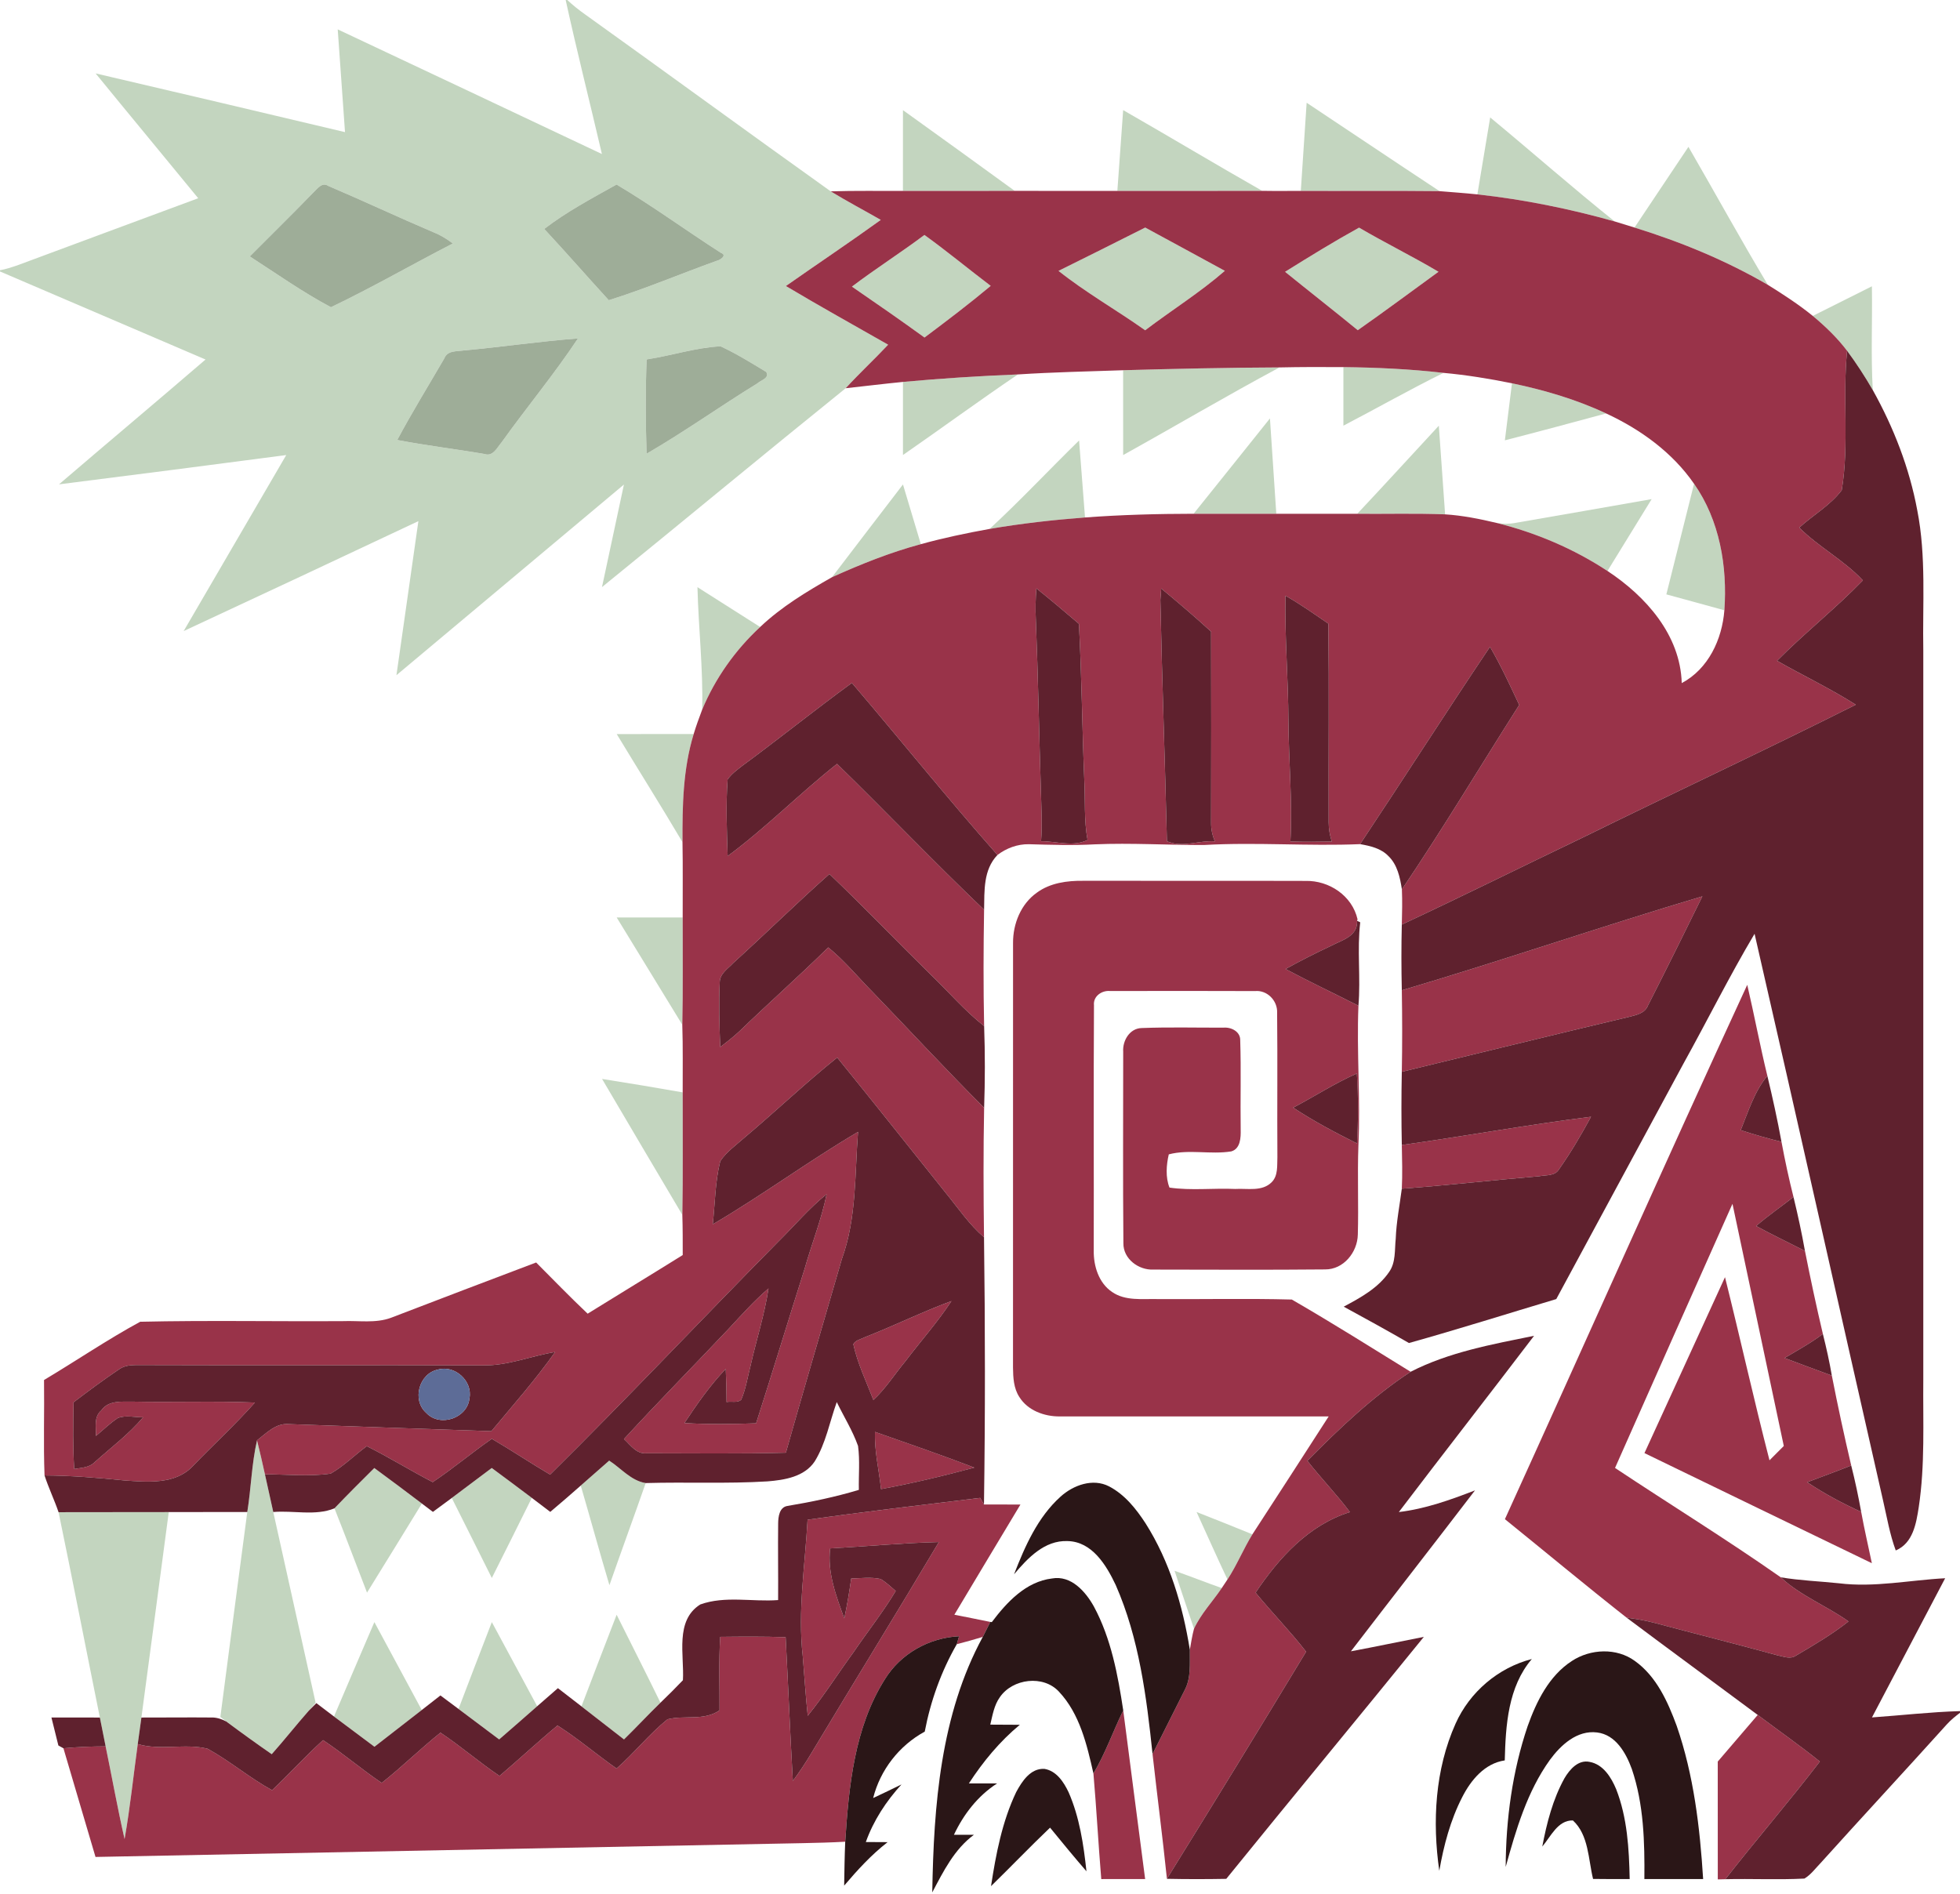 <?xml version="1.0" encoding="UTF-8" ?>
<!DOCTYPE svg PUBLIC "-//W3C//DTD SVG 1.1//EN" "http://www.w3.org/Graphics/SVG/1.1/DTD/svg11.dtd">
<svg width="503pt" height="486pt" viewBox="0 0 503 486" version="1.1" xmlns="http://www.w3.org/2000/svg">
<g id="#c3d5bfff">
<path fill="#c3d5bf" opacity="1.00" d=" M 145.17 0.00 L 145.58 0.00 C 147.05 1.37 148.62 2.62 150.27 3.78 C 171.29 18.83 192.15 34.10 213.19 49.11 C 217.40 51.69 221.77 53.98 226.04 56.44 C 218.02 62.23 209.79 67.73 201.69 73.41 C 210.35 78.58 219.17 83.47 227.93 88.47 C 224.36 92.26 220.55 95.81 217.03 99.64 C 196.09 116.53 175.38 133.72 154.49 150.68 C 156.35 141.90 158.26 133.14 160.12 124.36 C 140.65 140.66 121.22 157.00 101.74 173.29 C 103.60 160.11 105.52 146.93 107.37 133.75 C 87.31 143.20 67.24 152.62 47.13 161.97 C 55.89 146.90 64.70 131.86 73.46 116.79 C 54.03 119.35 34.59 121.86 15.14 124.31 C 27.65 113.59 40.27 103.01 52.75 92.27 C 35.16 84.74 17.58 77.22 0.00 69.67 L 0.00 69.36 C 1.47 69.09 2.90 68.63 4.32 68.15 C 19.83 62.37 35.35 56.64 50.87 50.88 C 42.12 40.18 33.27 29.55 24.54 18.84 C 45.88 23.83 67.22 28.83 88.54 33.91 C 87.92 25.12 87.28 16.33 86.67 7.54 C 109.29 18.16 131.87 28.87 154.47 39.53 C 151.40 26.35 148.07 13.22 145.17 0.00 M 80.45 49.37 C 75.08 54.93 69.55 60.32 64.10 65.81 C 70.98 70.24 77.71 75.02 84.93 78.85 C 95.53 73.78 105.75 67.87 116.21 62.49 C 114.69 61.35 113.08 60.33 111.31 59.64 C 102.23 55.78 93.30 51.57 84.23 47.71 C 82.65 46.65 81.48 48.42 80.45 49.37 M 158.22 47.36 C 151.91 50.90 145.41 54.34 139.67 58.76 C 145.28 64.78 150.68 70.99 156.23 77.05 C 165.60 74.12 174.66 70.27 183.89 66.95 C 184.69 66.83 186.75 65.52 185.04 64.91 C 176.04 59.16 167.40 52.78 158.22 47.36 M 119.02 89.94 C 117.22 90.22 114.82 89.90 114.02 91.99 C 109.98 98.95 105.74 105.81 101.95 112.92 C 109.38 114.35 116.90 115.24 124.36 116.52 C 126.49 117.25 127.54 114.93 128.67 113.60 C 135.10 104.61 142.20 96.08 148.32 86.87 C 138.53 87.59 128.80 89.06 119.02 89.94 M 165.95 92.25 C 165.63 100.30 165.68 108.38 165.94 116.44 C 175.65 110.82 184.80 104.27 194.36 98.40 C 195.27 97.54 197.54 97.10 196.65 95.47 C 192.82 93.15 188.98 90.77 184.92 88.88 C 178.54 89.21 172.29 91.28 165.95 92.25 Z" />
<path fill="#c3d5bf" opacity="1.00" d=" M 335.33 26.37 C 346.71 33.91 358.03 41.55 369.43 49.06 C 357.56 48.93 345.69 49.04 333.83 49.00 C 334.31 41.46 334.84 33.92 335.33 26.37 Z" />
<path fill="#c3d5bf" opacity="1.00" d=" M 231.73 28.27 C 241.30 35.15 250.88 42.04 260.41 48.99 C 250.84 49.01 241.28 49.00 231.72 49.00 C 231.72 42.09 231.71 35.18 231.73 28.27 Z" />
<path fill="#c3d5bf" opacity="1.00" d=" M 288.24 28.26 C 300.17 35.10 311.97 42.18 323.92 48.98 C 311.53 49.02 299.14 48.99 286.75 49.00 C 287.24 42.09 287.74 35.17 288.24 28.26 Z" />
<path fill="#c3d5bf" opacity="1.00" d=" M 382.43 30.14 C 393.13 38.98 403.54 48.17 414.37 56.83 C 402.84 53.59 391.05 51.19 379.14 49.89 C 380.24 43.31 381.33 36.72 382.43 30.14 Z" />
<path fill="#c3d5bf" opacity="1.00" d=" M 419.47 58.40 C 424.10 51.51 428.67 44.58 433.31 37.69 C 440.13 49.47 446.68 61.42 453.68 73.10 C 442.92 66.84 431.34 62.07 419.47 58.40 Z" />
<path fill="#c3d5bf" opacity="1.00" d=" M 271.65 69.52 C 279.09 65.85 286.49 62.13 293.90 58.40 C 300.74 62.07 307.52 65.83 314.34 69.51 C 307.94 75.09 300.66 79.62 293.89 84.77 C 286.56 79.57 278.68 75.12 271.65 69.52 Z" />
<path fill="#c3d5bf" opacity="1.00" d=" M 329.79 69.76 C 336.04 65.86 342.33 61.99 348.78 58.42 C 355.49 62.35 362.48 65.78 369.17 69.75 C 362.27 74.76 355.43 79.86 348.45 84.75 C 342.27 79.69 335.99 74.78 329.79 69.76 Z" />
<path fill="#c3d5bf" opacity="1.00" d=" M 218.63 73.56 C 224.70 68.96 231.14 64.87 237.24 60.30 C 243.04 64.48 248.55 69.05 254.25 73.37 C 248.74 77.98 243.01 82.33 237.26 86.63 C 231.12 82.17 224.88 77.86 218.63 73.56 Z" />
<path fill="#c3d5bf" opacity="1.00" d=" M 465.22 81.08 C 470.27 78.53 475.33 76.01 480.39 73.48 C 480.54 82.36 480.10 91.26 480.62 100.12 C 478.61 96.64 476.42 93.27 474.03 90.04 C 471.49 86.69 468.44 83.76 465.22 81.08 Z" />
<path fill="#c3d5bf" opacity="1.00" d=" M 288.23 95.02 C 301.61 94.65 314.98 94.35 328.36 94.30 C 314.85 101.54 301.64 109.35 288.24 116.79 C 288.23 109.53 288.24 102.28 288.23 95.02 Z" />
<path fill="#c3d5bf" opacity="1.00" d=" M 344.76 94.22 C 353.34 94.32 361.93 94.72 370.46 95.70 C 361.77 99.98 353.35 104.78 344.76 109.25 C 344.75 104.24 344.75 99.23 344.76 94.22 Z" />
<path fill="#c3d5bf" opacity="1.00" d=" M 231.73 98.02 C 241.54 97.12 251.38 96.49 261.23 96.10 C 251.28 102.83 241.60 109.94 231.73 116.78 C 231.71 110.53 231.71 104.28 231.73 98.02 Z" />
<path fill="#c3d5bf" opacity="1.00" d=" M 388.02 98.37 C 396.31 100.11 404.50 102.50 412.18 106.11 C 403.53 108.45 394.88 110.78 386.20 113.01 C 386.81 108.13 387.43 103.25 388.02 98.37 Z" />
<path fill="#c3d5bf" opacity="1.00" d=" M 306.31 131.86 C 312.86 123.72 319.38 115.54 325.91 107.39 C 326.46 115.55 327.01 123.71 327.54 131.87 C 320.46 131.87 313.39 131.87 306.31 131.86 Z" />
<path fill="#c3d5bf" opacity="1.00" d=" M 348.31 131.87 C 355.35 124.40 362.26 116.79 369.25 109.26 C 369.78 116.85 370.33 124.42 370.86 132.01 C 363.35 131.72 355.83 131.93 348.31 131.87 Z" />
<path fill="#c3d5bf" opacity="1.00" d=" M 253.96 135.75 C 261.87 128.45 269.23 120.57 276.93 113.05 C 277.44 119.63 277.95 126.22 278.45 132.81 C 270.25 133.44 262.06 134.35 253.96 135.75 Z" />
<path fill="#c3d5bf" opacity="1.00" d=" M 213.52 148.14 C 219.59 140.21 225.63 132.25 231.73 124.34 C 233.25 129.45 234.79 134.56 236.32 139.66 C 228.47 141.77 220.92 144.80 213.52 148.14 Z" />
<path fill="#c3d5bf" opacity="1.00" d=" M 434.75 124.16 C 441.33 133.53 443.33 145.38 442.53 156.63 C 437.57 155.27 432.61 153.89 427.64 152.55 C 430.03 143.09 432.38 133.63 434.75 124.16 Z" />
<path fill="#c3d5bf" opacity="1.00" d=" M 388.96 134.19 C 400.60 132.17 412.24 130.16 423.87 128.10 C 420.10 134.25 416.30 140.38 412.53 146.54 C 403.84 140.82 394.12 136.70 384.04 134.20 C 385.66 134.49 387.33 134.51 388.96 134.19 Z" />
<path fill="#c3d5bf" opacity="1.00" d=" M 178.99 150.70 C 184.36 154.10 189.71 157.52 195.08 160.92 C 188.69 166.83 183.55 174.09 180.20 182.13 C 180.47 171.65 179.25 161.18 178.99 150.70 Z" />
<path fill="#c3d5bf" opacity="1.00" d=" M 158.27 188.40 C 164.85 188.40 171.43 188.41 178.02 188.39 C 175.27 197.37 175.10 206.83 175.15 216.14 C 169.64 206.82 163.87 197.66 158.27 188.40 Z" />
<path fill="#c3d5bf" opacity="1.00" d=" M 158.26 235.47 C 163.91 235.46 169.56 235.46 175.20 235.47 C 175.17 244.65 175.30 253.83 175.10 263.00 C 169.48 253.83 163.86 244.66 158.26 235.47 Z" />
<path fill="#c3d5bf" opacity="1.00" d=" M 154.51 276.91 C 161.42 278.00 168.32 279.15 175.20 280.36 C 175.17 290.84 175.30 301.31 175.11 311.79 C 168.23 300.17 161.34 288.55 154.51 276.91 Z" />
<path fill="#c3d5bf" opacity="1.00" d=" M 63.46 388.06 C 64.45 381.95 64.57 375.71 65.96 369.67 C 66.68 372.56 67.35 375.47 67.99 378.39 C 68.70 381.61 69.41 384.84 70.13 388.06 C 73.75 404.38 77.38 420.70 81.00 437.02 C 80.43 437.69 79.85 438.36 79.27 439.03 C 76.03 442.70 73.00 446.55 69.74 450.22 C 65.80 447.49 61.91 444.69 58.06 441.82 C 57.69 441.53 56.93 440.95 56.55 440.66 C 58.81 423.12 61.16 405.59 63.46 388.06 Z" />
<path fill="#c3d5bf" opacity="1.00" d=" M 156.34 374.87 C 159.40 376.84 161.96 380.04 165.71 380.63 C 162.65 389.38 159.46 398.09 156.40 406.84 C 153.87 398.35 151.52 389.79 149.04 381.28 C 151.47 379.14 153.91 377.01 156.34 374.87 Z" />
<path fill="#c3d5bf" opacity="1.00" d=" M 85.83 387.12 C 89.18 383.61 92.62 380.18 96.06 376.77 C 100.16 379.77 104.22 382.82 108.27 385.89 C 103.58 393.51 98.91 401.15 94.19 408.75 C 91.40 401.54 88.69 394.30 85.83 387.12 Z" />
<path fill="#c3d5bf" opacity="1.00" d=" M 115.94 384.46 C 119.36 381.90 122.78 379.32 126.20 376.76 C 129.64 379.29 133.06 381.86 136.48 384.43 C 133.10 391.30 129.64 398.14 126.22 404.99 C 122.79 398.15 119.39 391.30 115.94 384.46 Z" />
<path fill="#c3d5bf" opacity="1.00" d=" M 15.03 388.11 C 24.46 388.07 33.89 388.12 43.31 388.08 C 40.99 405.66 38.63 423.23 36.29 440.81 C 35.98 443.08 35.66 445.34 35.35 447.62 C 34.23 455.75 33.40 463.92 31.97 472.00 C 30.17 464.11 28.74 456.13 27.11 448.21 C 26.61 445.74 26.12 443.27 25.63 440.81 C 22.07 423.25 18.67 405.65 15.03 388.11 Z" />
<path fill="#c3d5bf" opacity="1.00" d=" M 307.08 388.06 C 311.86 389.94 316.64 391.84 321.41 393.79 C 319.09 397.55 317.43 401.68 315.01 405.38 C 312.29 399.64 309.73 393.83 307.08 388.06 Z" />
<path fill="#c3d5bf" opacity="1.00" d=" M 301.43 403.14 C 305.49 404.57 309.48 406.15 313.54 407.58 C 311.18 411.07 308.21 414.17 306.42 418.02 C 304.71 413.07 303.10 408.10 301.43 403.14 Z" />
<path fill="#c3d5bf" opacity="1.00" d=" M 158.25 414.43 C 162.00 421.95 165.81 429.44 169.50 437.00 C 166.32 440.08 163.31 443.33 160.14 446.43 C 156.49 443.61 152.85 440.78 149.22 437.94 C 152.20 430.09 155.23 422.26 158.25 414.43 Z" />
<path fill="#c3d5bf" opacity="1.00" d=" M 85.71 440.54 C 89.14 432.46 92.62 424.39 96.08 416.32 C 100.15 423.83 104.19 431.36 108.24 438.88 C 104.18 442.01 100.15 445.18 96.10 448.31 C 92.63 445.73 89.17 443.13 85.71 440.54 Z" />
<path fill="#c3d5bf" opacity="1.00" d=" M 126.22 416.32 C 130.11 423.50 133.98 430.71 137.86 437.91 C 134.61 440.75 131.38 443.61 128.10 446.43 C 124.62 443.83 121.16 441.20 117.67 438.60 C 120.48 431.16 123.37 423.74 126.22 416.32 Z" />
</g>
<g id="#9ead98ff">
<path fill="#9ead98" opacity="1.00" d=" M 80.45 49.37 C 81.48 48.42 82.65 46.65 84.23 47.71 C 93.30 51.57 102.23 55.78 111.31 59.64 C 113.08 60.33 114.69 61.35 116.21 62.49 C 105.75 67.87 95.53 73.78 84.93 78.85 C 77.71 75.02 70.98 70.24 64.10 65.81 C 69.55 60.32 75.08 54.93 80.45 49.37 Z" />
<path fill="#9ead98" opacity="1.00" d=" M 158.22 47.36 C 167.40 52.78 176.04 59.16 185.04 64.91 C 186.75 65.52 184.69 66.83 183.89 66.95 C 174.66 70.27 165.60 74.12 156.23 77.05 C 150.68 70.99 145.28 64.78 139.67 58.76 C 145.41 54.34 151.91 50.90 158.22 47.36 Z" />
<path fill="#9ead98" opacity="1.00" d=" M 119.02 89.94 C 128.80 89.06 138.53 87.59 148.32 86.87 C 142.20 96.08 135.10 104.61 128.67 113.60 C 127.54 114.93 126.49 117.25 124.36 116.52 C 116.90 115.24 109.38 114.35 101.95 112.92 C 105.74 105.81 109.98 98.95 114.02 91.99 C 114.82 89.90 117.22 90.22 119.02 89.94 Z" />
<path fill="#9ead98" opacity="1.00" d=" M 165.95 92.25 C 172.29 91.28 178.54 89.21 184.92 88.88 C 188.98 90.77 192.82 93.15 196.65 95.47 C 197.54 97.10 195.27 97.54 194.36 98.40 C 184.80 104.27 175.65 110.82 165.94 116.44 C 165.68 108.38 165.63 100.30 165.95 92.25 Z" />
</g>
<g id="#993349ff">
<path fill="#993349" opacity="1.00" d=" M 213.19 49.11 C 219.37 48.91 225.55 49.03 231.72 49.00 C 241.28 49.00 250.84 49.01 260.41 48.99 C 269.19 49.01 277.97 49.00 286.75 49.00 C 299.14 48.99 311.53 49.02 323.92 48.98 C 327.22 49.04 330.52 48.99 333.83 49.00 C 345.69 49.04 357.56 48.93 369.43 49.06 C 372.67 49.33 375.91 49.55 379.14 49.89 C 391.05 51.19 402.84 53.59 414.37 56.83 C 416.06 57.37 417.77 57.87 419.47 58.40 C 431.34 62.07 442.92 66.84 453.68 73.10 C 457.65 75.57 461.58 78.13 465.22 81.08 C 468.44 83.76 471.49 86.69 474.03 90.04 C 472.81 101.91 474.61 113.98 472.65 125.81 C 469.72 129.70 465.32 132.16 461.75 135.42 C 466.77 140.43 473.24 143.77 478.07 148.96 C 471.08 156.17 463.14 162.45 456.05 169.59 C 462.75 173.41 469.74 176.72 476.25 180.86 C 452.99 192.54 429.39 203.55 406.03 215.03 C 390.59 222.42 375.27 230.05 359.75 237.29 C 359.83 234.28 359.90 231.27 359.77 228.27 C 370.26 212.79 379.83 196.70 389.88 180.93 C 387.52 175.89 385.18 170.83 382.38 166.01 C 371.11 182.78 360.24 199.83 349.05 216.65 C 335.71 217.21 322.35 216.11 309.01 216.87 C 299.66 216.91 290.32 216.30 280.97 216.70 C 275.33 217.01 269.67 216.83 264.03 216.67 C 261.11 216.62 258.29 217.68 255.98 219.43 C 243.21 204.99 231.14 189.93 218.62 175.27 C 209.12 182.20 199.95 189.59 190.48 196.56 C 189.13 197.61 187.72 198.64 186.73 200.05 C 186.25 206.58 186.53 213.16 186.74 219.71 C 196.59 212.43 205.20 203.64 214.81 196.05 C 227.50 208.42 239.72 221.27 252.55 233.49 C 252.38 243.44 252.35 253.40 252.56 263.35 C 247.56 259.40 243.42 254.53 238.84 250.13 C 230.13 241.58 221.69 232.76 212.86 224.32 C 204.48 231.75 196.49 239.62 188.19 247.15 C 186.86 248.59 184.77 249.85 184.71 252.02 C 184.44 257.59 184.61 263.17 184.84 268.73 C 186.51 267.45 188.18 266.15 189.72 264.71 C 197.25 257.44 205.09 250.50 212.55 243.16 C 216.82 246.63 220.29 250.92 224.15 254.81 C 233.63 264.64 242.89 274.67 252.56 284.32 C 252.34 295.39 252.39 306.48 252.53 317.55 C 248.72 314.28 245.92 310.09 242.77 306.24 C 233.46 294.63 224.24 282.96 214.85 271.42 C 206.66 277.99 199.06 285.24 191.03 292.00 C 188.89 293.91 186.45 295.60 184.84 298.01 C 183.53 303.29 183.51 308.82 182.92 314.22 C 195.63 306.77 207.51 297.98 220.20 290.50 C 219.35 301.40 219.85 312.67 216.06 323.10 C 211.26 339.68 206.37 356.23 201.68 372.84 C 189.78 373.16 177.86 372.98 165.96 372.98 C 163.34 373.26 161.82 370.88 160.13 369.33 C 168.94 359.74 178.09 350.47 187.03 341.00 C 190.32 337.46 193.54 333.84 197.22 330.69 C 196.21 337.44 194.09 343.95 192.60 350.59 C 191.84 353.48 191.42 356.49 190.21 359.24 C 189.28 360.14 187.66 359.56 186.46 359.84 C 186.45 357.00 186.39 354.16 186.25 351.34 C 182.21 355.55 178.87 360.37 175.65 365.23 C 181.77 365.60 187.91 365.52 194.04 365.30 C 198.28 352.10 202.30 338.82 206.50 325.61 C 208.31 319.21 210.80 313.02 212.14 306.49 C 207.59 310.14 203.85 314.63 199.70 318.71 C 180.11 338.55 161.00 358.86 141.18 378.46 C 136.13 375.49 131.27 372.22 126.22 369.27 C 121.07 372.84 116.27 376.91 111.05 380.39 C 105.34 377.43 99.88 374.04 94.14 371.16 C 91.00 373.45 88.25 376.28 84.86 378.20 C 79.28 379.02 73.61 378.38 67.99 378.39 C 67.35 375.47 66.68 372.56 65.96 369.67 C 68.35 367.83 70.80 365.21 74.09 365.50 C 91.42 366.15 108.76 366.70 126.10 367.32 C 131.66 360.64 137.44 354.10 142.46 347.00 C 136.28 348.00 130.35 350.54 124.00 350.42 C 94.32 350.31 64.63 350.45 34.95 350.34 C 33.38 350.34 31.76 350.54 30.46 351.51 C 26.50 354.17 22.67 357.02 18.87 359.91 C 18.77 365.62 18.67 371.32 19.05 377.02 C 20.86 376.70 22.89 376.69 24.27 375.29 C 28.49 371.51 33.06 368.09 36.73 363.75 C 34.59 363.78 32.28 363.13 30.23 363.95 C 28.21 365.28 26.49 366.99 24.63 368.53 C 24.68 366.30 24.03 363.64 25.99 362.00 C 27.80 359.37 31.20 359.76 33.99 359.73 C 44.47 359.96 54.95 359.53 65.42 359.97 C 60.33 365.69 54.69 370.86 49.39 376.37 C 44.93 381.05 37.83 380.36 31.96 379.96 C 25.13 379.27 18.30 378.71 11.43 378.67 C 11.12 370.52 11.41 362.35 11.30 354.18 C 19.56 349.26 27.54 343.81 35.98 339.23 C 53.30 338.84 70.67 339.18 88.01 339.07 C 92.10 338.91 96.38 339.67 100.32 338.22 C 112.74 333.46 125.15 328.71 137.59 324.02 C 141.98 328.43 146.30 332.89 150.81 337.16 C 158.93 332.12 167.10 327.17 175.21 322.11 C 175.21 318.66 175.22 315.22 175.11 311.79 C 175.30 301.31 175.17 290.84 175.20 280.36 C 175.18 274.57 175.29 268.79 175.10 263.00 C 175.30 253.83 175.17 244.65 175.20 235.47 C 175.18 229.03 175.27 222.58 175.15 216.14 C 175.10 206.83 175.27 197.37 178.02 188.39 C 178.66 186.27 179.42 184.20 180.20 182.13 C 183.55 174.09 188.69 166.83 195.08 160.92 C 200.54 155.74 207.01 151.84 213.52 148.14 C 220.92 144.80 228.47 141.77 236.32 139.66 C 242.13 138.06 248.03 136.82 253.96 135.75 C 262.06 134.35 270.25 133.44 278.45 132.81 C 287.72 132.12 297.02 131.87 306.31 131.86 C 313.39 131.87 320.46 131.87 327.54 131.87 C 334.46 131.87 341.39 131.86 348.31 131.87 C 355.83 131.93 363.35 131.72 370.86 132.01 C 375.31 132.29 379.70 133.17 384.04 134.20 C 394.12 136.70 403.84 140.82 412.53 146.54 C 422.36 153.03 431.23 162.94 431.59 175.32 C 438.43 171.68 441.95 164.09 442.53 156.63 C 443.33 145.38 441.33 133.53 434.75 124.16 C 429.18 116.10 420.99 110.19 412.18 106.11 C 404.50 102.50 396.31 100.11 388.02 98.37 C 382.21 97.19 376.36 96.24 370.46 95.70 C 361.93 94.72 353.34 94.32 344.76 94.22 C 339.29 94.18 333.82 94.18 328.36 94.30 C 314.98 94.35 301.61 94.65 288.23 95.02 C 279.23 95.33 270.22 95.52 261.23 96.10 C 251.38 96.49 241.54 97.12 231.73 98.02 C 226.82 98.50 221.93 99.11 217.03 99.64 C 220.55 95.81 224.36 92.26 227.93 88.47 C 219.17 83.47 210.35 78.58 201.69 73.41 C 209.79 67.73 218.02 62.23 226.04 56.44 C 221.77 53.98 217.40 51.69 213.19 49.11 M 271.65 69.52 C 278.68 75.12 286.56 79.57 293.89 84.77 C 300.66 79.62 307.94 75.09 314.34 69.51 C 307.52 65.83 300.74 62.07 293.90 58.40 C 286.49 62.13 279.09 65.85 271.65 69.52 M 329.79 69.76 C 335.99 74.78 342.27 79.69 348.45 84.75 C 355.43 79.86 362.27 74.76 369.17 69.75 C 362.48 65.78 355.49 62.35 348.78 58.42 C 342.33 61.99 336.04 65.86 329.79 69.76 M 218.63 73.56 C 224.88 77.86 231.12 82.17 237.26 86.63 C 243.01 82.33 248.74 77.98 254.25 73.37 C 248.55 69.05 243.04 64.48 237.24 60.30 C 231.14 64.87 224.70 68.96 218.63 73.56 M 265.97 151.01 C 265.76 153.68 265.69 156.36 265.83 159.03 C 266.42 173.71 266.66 188.39 267.13 203.07 C 267.24 207.35 267.51 211.63 267.17 215.91 C 271.13 215.87 275.34 217.45 279.10 215.58 C 278.15 210.45 278.54 205.21 278.26 200.03 C 277.71 186.72 277.60 173.40 276.89 160.11 C 273.28 157.04 269.67 153.96 265.97 151.01 M 298.00 151.04 C 297.94 151.77 297.84 153.24 297.79 153.97 C 298.22 174.62 298.98 195.27 299.47 215.91 L 300.05 216.12 C 303.79 217.50 307.88 215.62 311.79 215.94 C 311.10 214.37 310.78 212.74 310.81 211.04 C 310.84 194.73 310.87 178.42 310.81 162.11 C 306.65 158.30 302.35 154.63 298.00 151.04 M 329.88 152.89 C 329.70 163.61 330.61 174.31 330.65 185.02 C 330.72 195.34 331.71 205.66 331.16 215.97 C 334.70 216.08 338.24 216.05 341.79 215.98 C 341.26 214.38 340.99 212.74 340.98 211.07 C 340.93 194.07 341.10 177.07 340.91 160.07 C 337.29 157.60 333.71 155.04 329.88 152.89 Z" />
<path fill="#993349" opacity="1.00" d=" M 266.07 229.12 C 269.49 226.59 273.89 226.00 278.04 226.06 C 297.04 226.09 316.04 226.03 335.03 226.09 C 341.09 225.94 347.01 229.88 348.39 235.94 L 348.27 236.34 C 348.45 240.29 344.52 241.23 341.72 242.69 C 337.72 244.58 333.77 246.55 329.92 248.70 C 336.08 251.99 342.40 254.96 348.62 258.13 C 348.13 270.10 349.18 282.07 348.61 294.04 C 348.33 301.64 348.68 309.26 348.46 316.86 C 348.37 321.39 344.81 325.84 340.06 325.80 C 325.38 325.94 310.69 325.86 296.01 325.84 C 292.21 326.02 288.24 323.10 288.30 319.08 C 288.15 302.70 288.26 286.31 288.25 269.93 C 288.05 267.11 289.90 263.92 292.99 263.85 C 299.97 263.58 306.97 263.77 313.97 263.75 C 315.94 263.57 318.36 264.74 318.28 267.02 C 318.53 274.65 318.29 282.29 318.40 289.93 C 318.45 291.96 318.35 294.83 315.98 295.51 C 310.69 296.37 305.13 294.90 299.95 296.27 C 299.31 298.99 299.08 302.18 300.13 304.80 C 305.69 305.60 311.39 304.90 317.01 305.15 C 320.12 304.96 323.91 305.89 326.36 303.41 C 328.04 301.72 327.72 299.17 327.82 297.01 C 327.74 284.65 327.88 272.28 327.75 259.92 C 327.89 256.84 325.21 254.06 322.08 254.36 C 309.70 254.31 297.31 254.32 284.93 254.35 C 282.79 254.12 280.50 255.67 280.75 258.01 C 280.62 279.00 280.74 299.98 280.69 320.97 C 280.63 324.93 281.97 329.29 285.40 331.59 C 288.79 333.94 293.13 333.32 297.01 333.41 C 308.51 333.49 320.03 333.22 331.52 333.53 C 341.81 339.47 351.89 345.83 362.01 352.07 C 352.23 358.47 343.71 366.63 335.51 374.91 C 339.02 379.41 343.01 383.51 346.44 388.08 C 335.88 391.37 328.19 399.83 322.23 408.76 C 326.44 413.90 331.11 418.66 335.19 423.91 C 323.41 443.41 311.47 462.83 299.47 482.20 C 298.36 471.51 296.97 460.86 295.78 450.18 C 298.52 444.75 301.23 439.31 303.97 433.89 C 305.73 430.68 305.30 426.92 305.35 423.40 C 305.67 421.59 305.95 419.79 306.42 418.02 C 308.21 414.17 311.18 411.07 313.54 407.58 C 313.91 407.03 314.64 405.93 315.01 405.38 C 317.43 401.68 319.09 397.55 321.41 393.79 C 327.95 383.72 334.49 373.64 340.98 363.53 C 317.97 363.52 294.96 363.54 271.95 363.53 C 268.01 363.56 263.74 362.01 261.59 358.53 C 260.13 356.30 260.00 353.56 259.97 350.98 C 259.99 314.65 259.96 278.33 259.98 242.01 C 259.95 237.11 261.99 232.01 266.07 229.12 M 331.87 284.28 C 337.09 287.73 342.66 290.67 348.25 293.47 C 348.59 287.50 348.61 281.49 348.21 275.52 C 342.54 278.01 337.34 281.42 331.87 284.28 Z" />
<path fill="#993349" opacity="1.00" d=" M 359.75 254.16 C 385.58 246.52 411.07 237.73 436.88 230.05 C 432.29 239.40 427.67 248.76 422.93 258.04 C 422.16 260.09 419.92 260.50 418.05 260.99 C 398.59 265.59 379.18 270.39 359.75 275.08 C 359.88 268.11 359.87 261.13 359.75 254.16 Z" />
<path fill="#993349" opacity="1.00" d=" M 386.21 389.90 C 406.99 344.21 427.37 298.33 448.40 252.76 C 450.21 260.52 451.67 268.36 453.56 276.11 C 450.22 280.16 448.67 285.26 446.73 290.06 C 450.18 291.19 453.67 292.18 457.19 293.06 C 458.07 297.81 459.09 302.53 460.27 307.22 C 457.08 309.72 453.73 312.00 450.68 314.66 C 454.79 316.90 459.03 318.92 463.21 321.05 C 464.62 328.17 466.14 335.28 467.81 342.36 C 464.71 344.70 461.30 346.56 457.97 348.54 C 462.00 350.07 466.06 351.54 470.11 353.05 C 471.62 360.77 473.28 368.46 475.08 376.12 C 471.33 377.61 467.55 379.00 463.78 380.41 C 468.17 383.35 472.83 385.84 477.64 388.03 C 478.44 392.44 479.46 396.81 480.38 401.20 C 460.93 391.77 441.45 382.40 422.02 372.94 C 428.89 357.88 435.82 342.85 442.69 327.79 C 446.59 343.43 450.09 359.18 454.11 374.79 C 455.33 373.55 456.56 372.33 457.78 371.11 C 453.41 350.39 448.99 329.68 444.61 308.96 C 434.52 331.53 424.50 354.14 414.47 376.75 C 428.62 386.15 443.10 395.08 457.00 404.82 C 462.09 409.59 468.74 412.12 474.38 416.14 C 470.18 419.46 465.55 422.18 460.95 424.89 C 459.47 425.95 457.67 425.13 456.10 424.83 C 445.54 421.93 434.92 419.27 424.35 416.45 C 422.07 415.86 419.75 415.48 417.43 415.17 C 406.91 406.89 396.63 398.32 386.21 389.90 Z" />
<path fill="#993349" opacity="1.00" d=" M 359.75 293.87 C 375.95 291.59 392.07 288.66 408.31 286.62 C 405.79 291.26 403.11 295.83 400.06 300.15 C 399.01 301.88 396.74 301.53 395.03 301.88 C 383.26 302.87 371.52 304.22 359.75 305.08 C 359.93 301.35 359.83 297.61 359.75 293.87 Z" />
<path fill="#993349" opacity="1.00" d=" M 221.96 343.19 C 229.43 340.27 236.64 336.70 244.17 333.92 C 240.61 339.36 236.25 344.23 232.33 349.41 C 229.59 352.70 227.30 356.38 224.14 359.30 C 222.31 354.58 220.08 349.95 218.99 344.99 C 219.58 343.91 220.95 343.73 221.96 343.19 Z" />
<path fill="#993349" opacity="1.00" d=" M 226.10 382.18 C 225.58 377.29 224.38 372.44 224.56 367.50 C 233.08 370.48 241.62 373.43 250.05 376.66 C 242.14 378.80 234.15 380.70 226.10 382.18 Z" />
<path fill="#993349" opacity="1.00" d=" M 207.25 390.05 C 221.99 387.96 236.78 386.23 251.55 384.44 C 251.79 384.86 252.28 385.70 252.52 386.13 C 255.64 386.13 258.76 386.13 261.88 386.14 C 256.24 395.57 250.54 404.97 244.92 414.42 C 248.00 415.01 251.07 415.66 254.15 416.27 C 253.51 417.55 252.87 418.84 252.21 420.12 C 249.99 420.78 247.78 421.42 245.54 421.99 C 245.69 421.48 245.98 420.46 246.13 419.95 C 238.44 420.33 231.13 424.40 227.08 431.00 C 219.27 443.36 217.84 458.43 216.91 472.68 C 213.26 472.89 209.61 472.97 205.96 473.05 C 145.48 474.25 84.99 475.43 24.51 476.59 C 21.73 467.30 19.05 457.99 16.28 448.70 C 19.88 448.37 23.49 448.22 27.11 448.21 C 28.74 456.13 30.17 464.11 31.97 472.00 C 33.40 463.92 34.23 455.75 35.35 447.62 C 41.21 449.35 47.41 447.38 53.26 448.81 C 59.02 451.97 64.05 456.30 69.82 459.46 C 74.26 455.25 78.38 450.72 82.91 446.61 C 88.08 450.05 92.81 454.11 97.96 457.59 C 103.16 453.49 107.87 448.83 113.04 444.69 C 118.25 448.16 122.99 452.29 128.19 455.80 C 133.20 451.54 138.01 447.05 143.07 442.85 C 148.35 446.20 153.10 450.31 158.23 453.89 C 162.80 449.90 166.58 445.06 171.30 441.26 C 175.69 440.15 180.65 441.73 184.66 438.97 C 184.70 432.68 184.44 426.39 184.83 420.10 C 190.42 420.04 196.02 419.99 201.62 420.19 C 202.28 432.49 202.76 444.80 203.47 457.09 C 205.13 454.83 206.71 452.50 208.14 450.09 C 219.01 431.94 230.14 413.95 240.95 395.77 C 231.63 396.00 222.35 396.89 213.05 397.40 C 212.29 403.63 214.58 409.62 216.67 415.36 C 217.40 411.98 217.96 408.56 218.45 405.13 C 220.95 405.06 223.51 404.71 225.99 405.25 C 227.42 406.09 228.61 407.26 229.87 408.33 C 226.61 413.78 222.64 418.75 219.08 424.00 C 215.11 429.43 211.52 435.13 207.29 440.36 C 206.75 435.27 206.44 430.16 206.01 425.05 C 204.70 413.38 206.60 401.70 207.25 390.05 Z" />
<path fill="#993349" opacity="1.00" d=" M 288.26 438.98 C 290.10 453.41 292.02 467.83 293.88 482.26 C 290.12 482.26 286.37 482.26 282.62 482.27 C 281.87 473.24 281.39 464.19 280.61 455.17 C 283.67 450.03 285.64 444.35 288.26 438.98 Z" />
<path fill="#993349" opacity="1.00" d=" M 451.09 440.14 C 456.40 444.13 461.85 447.94 467.03 452.10 C 459.18 462.35 450.73 472.13 442.78 482.30 C 442.29 482.32 441.32 482.34 440.84 482.35 C 440.83 472.27 440.84 462.19 440.83 452.11 C 444.24 448.11 447.67 444.13 451.09 440.14 Z" />
</g>
<g id="#5f212eff">
<path fill="#5f212e" opacity="1.00" d=" M 474.03 90.04 C 476.42 93.27 478.61 96.64 480.62 100.12 C 485.98 109.73 490.02 120.12 492.03 130.95 C 494.37 142.83 493.36 154.99 493.58 167.02 C 493.58 229.34 493.58 291.67 493.58 354.00 C 493.47 364.95 494.06 375.97 492.41 386.84 C 491.75 391.06 490.94 396.04 486.51 397.93 C 484.97 393.76 484.24 389.36 483.24 385.04 C 472.22 336.59 461.40 288.09 450.28 239.66 C 443.81 250.54 438.17 261.91 432.03 272.98 C 421.15 293.12 410.27 313.26 399.39 333.41 C 386.79 337.18 374.24 341.15 361.58 344.69 C 356.05 341.49 350.45 338.42 344.84 335.36 C 349.15 333.05 353.67 330.60 356.49 326.46 C 358.25 323.98 357.88 320.78 358.19 317.92 C 358.35 313.60 359.20 309.36 359.75 305.08 C 371.52 304.22 383.26 302.87 395.03 301.88 C 396.74 301.53 399.01 301.88 400.06 300.15 C 403.11 295.83 405.79 291.26 408.31 286.62 C 392.07 288.66 375.95 291.59 359.75 293.87 C 359.62 287.61 359.62 281.35 359.75 275.08 C 379.18 270.39 398.59 265.59 418.05 260.99 C 419.92 260.50 422.16 260.09 422.93 258.04 C 427.67 248.76 432.29 239.40 436.88 230.05 C 411.07 237.73 385.58 246.52 359.75 254.16 C 359.62 248.53 359.61 242.91 359.75 237.29 C 375.27 230.05 390.59 222.42 406.03 215.03 C 429.39 203.55 452.99 192.54 476.25 180.86 C 469.74 176.72 462.75 173.41 456.05 169.59 C 463.14 162.45 471.08 156.17 478.07 148.96 C 473.24 143.77 466.77 140.43 461.75 135.42 C 465.32 132.16 469.72 129.70 472.65 125.81 C 474.61 113.98 472.81 101.91 474.03 90.04 Z" />
<path fill="#5f212e" opacity="1.00" d=" M 265.97 151.01 C 269.67 153.96 273.28 157.04 276.89 160.11 C 277.60 173.40 277.71 186.72 278.26 200.03 C 278.54 205.21 278.15 210.45 279.10 215.58 C 275.34 217.45 271.13 215.87 267.17 215.91 C 267.51 211.63 267.24 207.35 267.13 203.07 C 266.66 188.39 266.42 173.71 265.83 159.03 C 265.69 156.36 265.76 153.68 265.97 151.01 Z" />
<path fill="#5f212e" opacity="1.00" d=" M 298.00 151.04 C 302.35 154.63 306.65 158.30 310.81 162.11 C 310.87 178.42 310.84 194.73 310.81 211.04 C 310.78 212.74 311.10 214.37 311.79 215.94 C 307.88 215.62 303.79 217.50 300.05 216.12 L 299.47 215.91 C 298.98 195.27 298.22 174.62 297.79 153.97 C 297.84 153.24 297.94 151.77 298.00 151.04 Z" />
<path fill="#5f212e" opacity="1.00" d=" M 329.88 152.89 C 333.71 155.04 337.29 157.60 340.91 160.07 C 341.10 177.07 340.93 194.07 340.98 211.07 C 340.99 212.74 341.26 214.38 341.79 215.98 C 338.24 216.05 334.70 216.08 331.16 215.97 C 331.71 205.66 330.72 195.34 330.65 185.02 C 330.61 174.31 329.70 163.61 329.88 152.89 Z" />
<path fill="#5f212e" opacity="1.00" d=" M 382.38 166.01 C 385.18 170.83 387.52 175.89 389.88 180.93 C 379.83 196.70 370.26 212.79 359.77 228.27 C 359.30 225.22 358.62 221.93 356.30 219.70 C 354.41 217.73 351.64 217.10 349.05 216.65 C 360.24 199.83 371.11 182.78 382.38 166.01 Z" />
<path fill="#5f212e" opacity="1.00" d=" M 190.48 196.56 C 199.95 189.59 209.12 182.20 218.62 175.27 C 231.14 189.93 243.21 204.99 255.98 219.43 C 252.32 223.24 252.65 228.60 252.55 233.49 C 239.72 221.27 227.50 208.42 214.81 196.05 C 205.20 203.64 196.59 212.43 186.74 219.71 C 186.53 213.16 186.25 206.58 186.73 200.05 C 187.72 198.64 189.13 197.61 190.48 196.56 Z" />
<path fill="#5f212e" opacity="1.00" d=" M 188.19 247.15 C 196.49 239.62 204.48 231.75 212.86 224.32 C 221.69 232.76 230.13 241.58 238.84 250.13 C 243.42 254.53 247.56 259.40 252.56 263.35 C 252.81 270.33 252.80 277.33 252.56 284.32 C 242.89 274.67 233.63 264.64 224.15 254.81 C 220.29 250.92 216.82 246.63 212.55 243.16 C 205.09 250.50 197.25 257.44 189.72 264.71 C 188.18 266.15 186.51 267.45 184.84 268.73 C 184.61 263.17 184.44 257.59 184.71 252.02 C 184.77 249.85 186.86 248.59 188.19 247.15 Z" />
<path fill="#5f212e" opacity="1.00" d=" M 348.27 236.34 C 348.48 236.43 348.88 236.62 349.08 236.71 C 348.24 243.75 349.23 251.01 348.62 258.13 C 342.40 254.96 336.08 251.99 329.92 248.70 C 333.77 246.55 337.72 244.58 341.72 242.69 C 344.52 241.23 348.45 240.29 348.27 236.34 Z" />
<path fill="#5f212e" opacity="1.00" d=" M 191.03 292.00 C 199.06 285.24 206.66 277.99 214.85 271.42 C 224.24 282.96 233.46 294.63 242.77 306.24 C 245.92 310.09 248.72 314.28 252.53 317.55 C 252.83 340.40 252.85 363.27 252.52 386.13 C 252.28 385.70 251.79 384.86 251.55 384.44 C 236.78 386.23 221.99 387.96 207.25 390.05 C 206.60 401.70 204.70 413.38 206.01 425.05 C 206.44 430.16 206.75 435.27 207.29 440.36 C 211.52 435.13 215.11 429.43 219.08 424.00 C 222.64 418.75 226.61 413.78 229.87 408.33 C 228.61 407.26 227.42 406.09 225.99 405.25 C 223.51 404.71 220.95 405.06 218.45 405.13 C 217.96 408.56 217.40 411.98 216.67 415.36 C 214.58 409.62 212.29 403.63 213.05 397.40 C 222.35 396.89 231.63 396.00 240.95 395.77 C 230.14 413.95 219.01 431.94 208.14 450.09 C 206.71 452.50 205.13 454.83 203.47 457.09 C 202.76 444.80 202.28 432.49 201.62 420.19 C 196.02 419.99 190.42 420.04 184.83 420.10 C 184.44 426.39 184.70 432.68 184.66 438.97 C 180.65 441.73 175.69 440.15 171.30 441.26 C 166.58 445.06 162.80 449.90 158.23 453.89 C 153.10 450.31 148.35 446.20 143.07 442.85 C 138.01 447.05 133.20 451.54 128.19 455.80 C 122.99 452.29 118.25 448.16 113.04 444.69 C 107.87 448.83 103.16 453.49 97.96 457.59 C 92.81 454.11 88.08 450.05 82.91 446.61 C 78.38 450.72 74.26 455.25 69.82 459.46 C 64.05 456.30 59.02 451.97 53.26 448.81 C 47.41 447.38 41.21 449.35 35.35 447.62 C 35.66 445.34 35.98 443.08 36.29 440.81 C 42.22 440.83 48.14 440.74 54.07 440.80 C 55.48 440.73 56.83 441.17 58.06 441.82 C 61.91 444.69 65.80 447.49 69.74 450.22 C 73.00 446.55 76.03 442.70 79.27 439.03 C 79.75 438.55 80.71 437.59 81.19 437.11 C 82.69 438.26 84.19 439.40 85.71 440.54 C 89.17 443.13 92.63 445.73 96.10 448.31 C 100.15 445.18 104.18 442.01 108.24 438.88 C 109.84 437.63 111.43 436.39 113.03 435.14 C 114.58 436.29 116.13 437.45 117.67 438.60 C 121.16 441.20 124.62 443.83 128.10 446.43 C 131.38 443.61 134.61 440.75 137.86 437.91 C 139.63 436.36 141.41 434.81 143.18 433.27 C 145.20 434.82 147.21 436.37 149.22 437.94 C 152.85 440.78 156.49 443.61 160.14 446.43 C 163.31 443.33 166.32 440.08 169.50 437.00 C 171.46 435.11 173.39 433.20 175.26 431.23 C 175.64 424.77 173.14 415.93 179.71 411.79 C 186.06 409.50 193.07 411.16 199.69 410.66 C 199.74 404.10 199.62 397.53 199.70 390.97 C 199.72 389.28 200.01 386.85 202.05 386.51 C 208.24 385.48 214.39 384.19 220.41 382.38 C 220.33 378.62 220.71 374.84 220.20 371.10 C 218.80 367.16 216.56 363.60 214.74 359.85 C 212.91 364.93 211.95 370.42 209.09 375.06 C 206.46 379.03 201.34 379.85 196.95 380.20 C 186.55 380.84 176.12 380.33 165.71 380.63 C 161.96 380.04 159.40 376.84 156.34 374.87 C 153.91 377.01 151.47 379.14 149.04 381.28 C 146.46 383.55 143.86 385.81 141.22 388.03 C 139.65 386.82 138.07 385.62 136.48 384.43 C 133.06 381.86 129.64 379.29 126.20 376.76 C 122.78 379.32 119.36 381.90 115.94 384.46 C 114.34 385.66 112.72 386.84 111.10 388.03 C 110.16 387.31 109.21 386.60 108.27 385.89 C 104.22 382.82 100.16 379.77 96.06 376.77 C 92.62 380.18 89.18 383.61 85.83 387.12 C 80.92 389.12 75.32 387.62 70.13 388.06 C 69.41 384.84 68.70 381.61 67.99 378.39 C 73.61 378.38 79.28 379.02 84.86 378.20 C 88.25 376.28 91.00 373.45 94.14 371.16 C 99.88 374.04 105.34 377.43 111.05 380.39 C 116.27 376.91 121.07 372.84 126.22 369.27 C 131.27 372.22 136.13 375.49 141.18 378.46 C 161.00 358.86 180.11 338.55 199.70 318.71 C 203.85 314.63 207.59 310.14 212.14 306.49 C 210.80 313.02 208.31 319.21 206.50 325.61 C 202.30 338.82 198.28 352.10 194.04 365.30 C 187.91 365.52 181.77 365.60 175.65 365.23 C 178.87 360.37 182.21 355.55 186.25 351.34 C 186.39 354.16 186.45 357.00 186.46 359.84 C 187.66 359.56 189.28 360.14 190.21 359.24 C 191.42 356.49 191.84 353.48 192.60 350.59 C 194.09 343.95 196.21 337.44 197.22 330.69 C 193.54 333.84 190.32 337.46 187.03 341.00 C 178.09 350.47 168.94 359.74 160.13 369.33 C 161.82 370.88 163.34 373.26 165.96 372.98 C 177.86 372.98 189.78 373.16 201.68 372.84 C 206.37 356.23 211.26 339.68 216.06 323.10 C 219.85 312.67 219.35 301.40 220.20 290.50 C 207.51 297.98 195.63 306.77 182.92 314.22 C 183.51 308.82 183.53 303.29 184.84 298.01 C 186.45 295.60 188.89 293.91 191.03 292.00 M 221.96 343.19 C 220.95 343.73 219.58 343.91 218.99 344.99 C 220.08 349.95 222.31 354.58 224.14 359.30 C 227.30 356.38 229.59 352.70 232.33 349.41 C 236.25 344.23 240.61 339.36 244.17 333.92 C 236.64 336.70 229.43 340.27 221.96 343.19 M 226.10 382.18 C 234.15 380.70 242.14 378.80 250.05 376.66 C 241.62 373.43 233.08 370.48 224.56 367.50 C 224.38 372.44 225.58 377.29 226.10 382.18 Z" />
<path fill="#5f212e" opacity="1.00" d=" M 331.87 284.28 C 337.34 281.42 342.54 278.01 348.21 275.52 C 348.61 281.49 348.59 287.50 348.25 293.47 C 342.66 290.67 337.09 287.73 331.87 284.28 Z" />
<path fill="#5f212e" opacity="1.00" d=" M 446.73 290.06 C 448.67 285.26 450.22 280.16 453.56 276.11 C 454.91 281.73 456.15 287.38 457.19 293.06 C 453.67 292.18 450.18 291.19 446.73 290.06 Z" />
<path fill="#5f212e" opacity="1.00" d=" M 460.27 307.22 C 461.39 311.80 462.38 316.41 463.21 321.05 C 459.03 318.92 454.79 316.90 450.68 314.66 C 453.73 312.00 457.08 309.72 460.27 307.22 Z" />
<path fill="#5f212e" opacity="1.00" d=" M 467.81 342.36 C 468.70 345.89 469.49 349.45 470.11 353.05 C 466.06 351.54 462.00 350.07 457.97 348.54 C 461.30 346.56 464.71 344.70 467.81 342.36 Z" />
<path fill="#5f212e" opacity="1.00" d=" M 362.01 352.07 C 371.87 347.02 382.92 345.02 393.69 342.84 C 382.18 357.97 370.48 372.94 358.99 388.07 C 365.76 387.27 372.21 384.95 378.53 382.51 C 367.97 396.32 357.26 410.02 346.69 423.81 C 352.94 422.65 359.17 421.32 365.41 420.10 C 348.58 440.86 331.52 461.44 314.70 482.21 C 309.62 482.30 304.55 482.31 299.47 482.20 C 311.47 462.83 323.41 443.41 335.19 423.91 C 331.11 418.66 326.44 413.90 322.23 408.76 C 328.19 399.83 335.88 391.37 346.44 388.08 C 343.01 383.51 339.02 379.41 335.51 374.91 C 343.71 366.63 352.23 358.47 362.01 352.07 Z" />
<path fill="#5f212e" opacity="1.00" d=" M 124.00 350.42 C 130.35 350.54 136.28 348.00 142.46 347.00 C 137.44 354.10 131.66 360.64 126.10 367.32 C 108.76 366.70 91.42 366.15 74.09 365.50 C 70.80 365.21 68.35 367.83 65.96 369.67 C 64.57 375.71 64.45 381.95 63.46 388.06 C 56.74 388.08 50.03 388.05 43.31 388.08 C 33.89 388.12 24.46 388.07 15.03 388.11 C 13.94 384.92 12.47 381.88 11.43 378.67 C 18.30 378.71 25.13 379.27 31.96 379.96 C 37.83 380.36 44.93 381.05 49.39 376.37 C 54.69 370.86 60.33 365.69 65.42 359.97 C 54.95 359.53 44.47 359.96 33.99 359.73 C 31.20 359.76 27.80 359.37 25.99 362.00 C 24.03 363.64 24.68 366.30 24.63 368.53 C 26.49 366.99 28.21 365.28 30.23 363.95 C 32.28 363.13 34.59 363.78 36.73 363.75 C 33.06 368.09 28.49 371.51 24.27 375.29 C 22.89 376.69 20.86 376.70 19.05 377.02 C 18.67 371.32 18.77 365.62 18.87 359.91 C 22.67 357.02 26.50 354.17 30.46 351.51 C 31.76 350.54 33.38 350.34 34.95 350.34 C 64.63 350.45 94.32 350.31 124.00 350.42 M 112.39 351.51 C 107.54 352.48 105.65 359.34 109.39 362.62 C 112.89 366.40 120.00 363.99 120.48 358.86 C 121.33 354.42 116.71 350.26 112.39 351.51 Z" />
<path fill="#5f212e" opacity="1.00" d=" M 463.78 380.41 C 467.55 379.00 471.33 377.61 475.08 376.12 C 476.08 380.05 476.92 384.03 477.64 388.03 C 472.83 385.84 468.17 383.35 463.78 380.41 Z" />
<path fill="#5f212e" opacity="1.00" d=" M 457.00 404.82 C 461.93 405.65 466.94 405.83 471.91 406.35 C 481.02 407.49 490.10 405.53 499.19 405.06 C 492.95 416.97 486.66 428.86 480.41 440.78 C 487.94 440.25 495.45 439.38 503.00 439.16 L 503.00 439.59 C 501.80 440.50 500.62 441.45 499.61 442.57 C 488.86 454.50 477.94 466.26 467.19 478.19 C 465.87 479.55 464.72 481.16 463.07 482.14 C 456.31 482.49 449.54 482.14 442.78 482.30 C 450.73 472.13 459.18 462.35 467.03 452.10 C 461.85 447.94 456.40 444.13 451.09 440.14 C 439.88 431.80 428.61 423.54 417.43 415.17 C 419.75 415.48 422.07 415.86 424.35 416.45 C 434.92 419.27 445.54 421.93 456.10 424.83 C 457.67 425.13 459.47 425.95 460.95 424.89 C 465.55 422.18 470.18 419.46 474.38 416.14 C 468.74 412.12 462.09 409.59 457.00 404.82 Z" />
<path fill="#5f212e" opacity="1.00" d=" M 13.20 440.80 C 17.34 440.79 21.49 440.79 25.63 440.81 C 26.12 443.27 26.61 445.74 27.11 448.21 C 23.49 448.22 19.88 448.37 16.28 448.70 C 15.95 448.52 15.30 448.16 14.98 447.98 C 14.39 445.58 13.79 443.19 13.20 440.80 Z" />
</g>
<g id="#5d6c97ff">
<path fill="#5d6c97" opacity="1.00" d=" M 112.39 351.51 C 116.71 350.26 121.33 354.42 120.48 358.86 C 120.00 363.99 112.89 366.40 109.39 362.62 C 105.65 359.34 107.54 352.48 112.39 351.51 Z" />
</g>
<g id="#2a1617ff">
<path fill="#2a1617" opacity="1.00" d=" M 272.16 384.13 C 275.43 381.16 280.46 379.32 284.64 381.49 C 288.66 383.59 291.57 387.25 294.00 390.99 C 300.19 400.76 303.52 412.05 305.35 423.40 C 305.30 426.92 305.73 430.68 303.97 433.89 C 301.23 439.31 298.52 444.75 295.78 450.18 C 294.24 435.47 292.33 420.46 286.33 406.80 C 283.93 401.73 280.28 395.63 273.95 395.52 C 268.04 395.29 263.74 399.90 260.24 404.04 C 263.05 396.83 266.30 389.41 272.16 384.13 Z" />
<path fill="#2a1617" opacity="1.00" d=" M 254.53 416.32 C 258.38 411.22 263.26 405.93 269.97 405.12 C 274.88 404.24 278.59 408.47 280.73 412.32 C 285.15 420.53 286.88 429.85 288.26 438.98 C 285.64 444.35 283.67 450.03 280.61 455.17 C 278.94 447.79 277.11 439.87 271.78 434.19 C 267.76 429.80 259.88 430.80 256.60 435.58 C 255.12 437.64 254.72 440.21 254.14 442.63 C 256.66 442.65 259.19 442.66 261.72 442.67 C 256.57 446.93 252.29 452.12 248.65 457.71 C 251.06 457.73 253.48 457.72 255.90 457.71 C 250.95 460.90 247.30 465.62 244.81 470.90 C 246.52 470.90 248.23 470.90 249.94 470.90 C 244.91 474.61 242.10 480.29 239.25 485.68 C 239.62 463.40 241.36 440.07 252.21 420.12 C 252.87 418.84 253.51 417.55 254.15 416.27 L 254.53 416.32 Z" />
<path fill="#2a1617" opacity="1.00" d=" M 227.08 431.00 C 231.13 424.40 238.44 420.33 246.13 419.95 C 245.98 420.46 245.69 421.48 245.54 421.99 C 241.55 428.94 238.82 436.55 237.32 444.42 C 230.77 448.00 225.91 454.22 224.08 461.47 C 226.51 460.34 228.93 459.17 231.35 457.98 C 227.41 462.30 224.17 467.24 222.20 472.76 C 224.06 472.77 225.92 472.78 227.79 472.79 C 223.62 476.03 220.05 479.94 216.64 483.95 C 216.70 480.19 216.75 476.43 216.91 472.68 C 217.84 458.43 219.27 443.36 227.08 431.00 Z" />
<path fill="#2a1617" opacity="1.00" d=" M 403.37 426.31 C 408.15 423.16 414.88 422.85 419.59 426.31 C 425.11 430.28 428.01 436.74 430.29 442.93 C 434.67 455.57 436.25 468.97 437.08 482.26 C 432.05 482.27 427.03 482.27 422.00 482.26 C 422.09 472.79 421.86 463.07 418.78 454.02 C 417.29 449.93 414.66 445.22 409.87 444.64 C 404.73 443.99 400.54 447.87 397.73 451.71 C 391.90 459.84 389.05 469.62 386.41 479.15 C 386.46 466.95 388.12 454.62 392.04 443.03 C 394.31 436.66 397.53 430.11 403.37 426.31 Z" />
<path fill="#2a1617" opacity="1.00" d=" M 373.54 442.39 C 377.17 434.26 384.48 428.02 393.12 425.79 C 387.00 432.95 386.40 442.83 386.17 451.81 C 381.02 452.57 377.48 456.86 375.26 461.23 C 372.22 467.14 370.51 473.63 369.37 480.14 C 367.55 467.54 368.28 454.14 373.54 442.39 Z" />
<path fill="#2a1617" opacity="1.00" d=" M 401.50 456.38 C 402.83 454.13 405.04 451.55 407.98 452.20 C 411.45 452.84 413.50 456.18 414.76 459.19 C 417.62 466.51 418.07 474.48 418.23 482.26 C 415.09 482.28 411.96 482.27 408.83 482.23 C 407.60 477.19 407.72 470.95 403.66 467.22 C 399.78 467.12 397.97 471.38 395.80 473.92 C 396.95 467.88 398.50 461.79 401.50 456.38 Z" />
<path fill="#2a1617" opacity="1.00" d=" M 260.78 459.96 C 262.26 457.20 264.48 453.76 268.05 453.99 C 271.12 454.50 272.99 457.36 274.23 459.97 C 277.04 466.37 278.08 473.37 278.82 480.27 C 275.64 476.59 272.55 472.84 269.48 469.07 C 264.33 473.98 259.42 479.12 254.33 484.08 C 255.59 475.85 257.18 467.52 260.78 459.96 Z" />
</g>
</svg>
